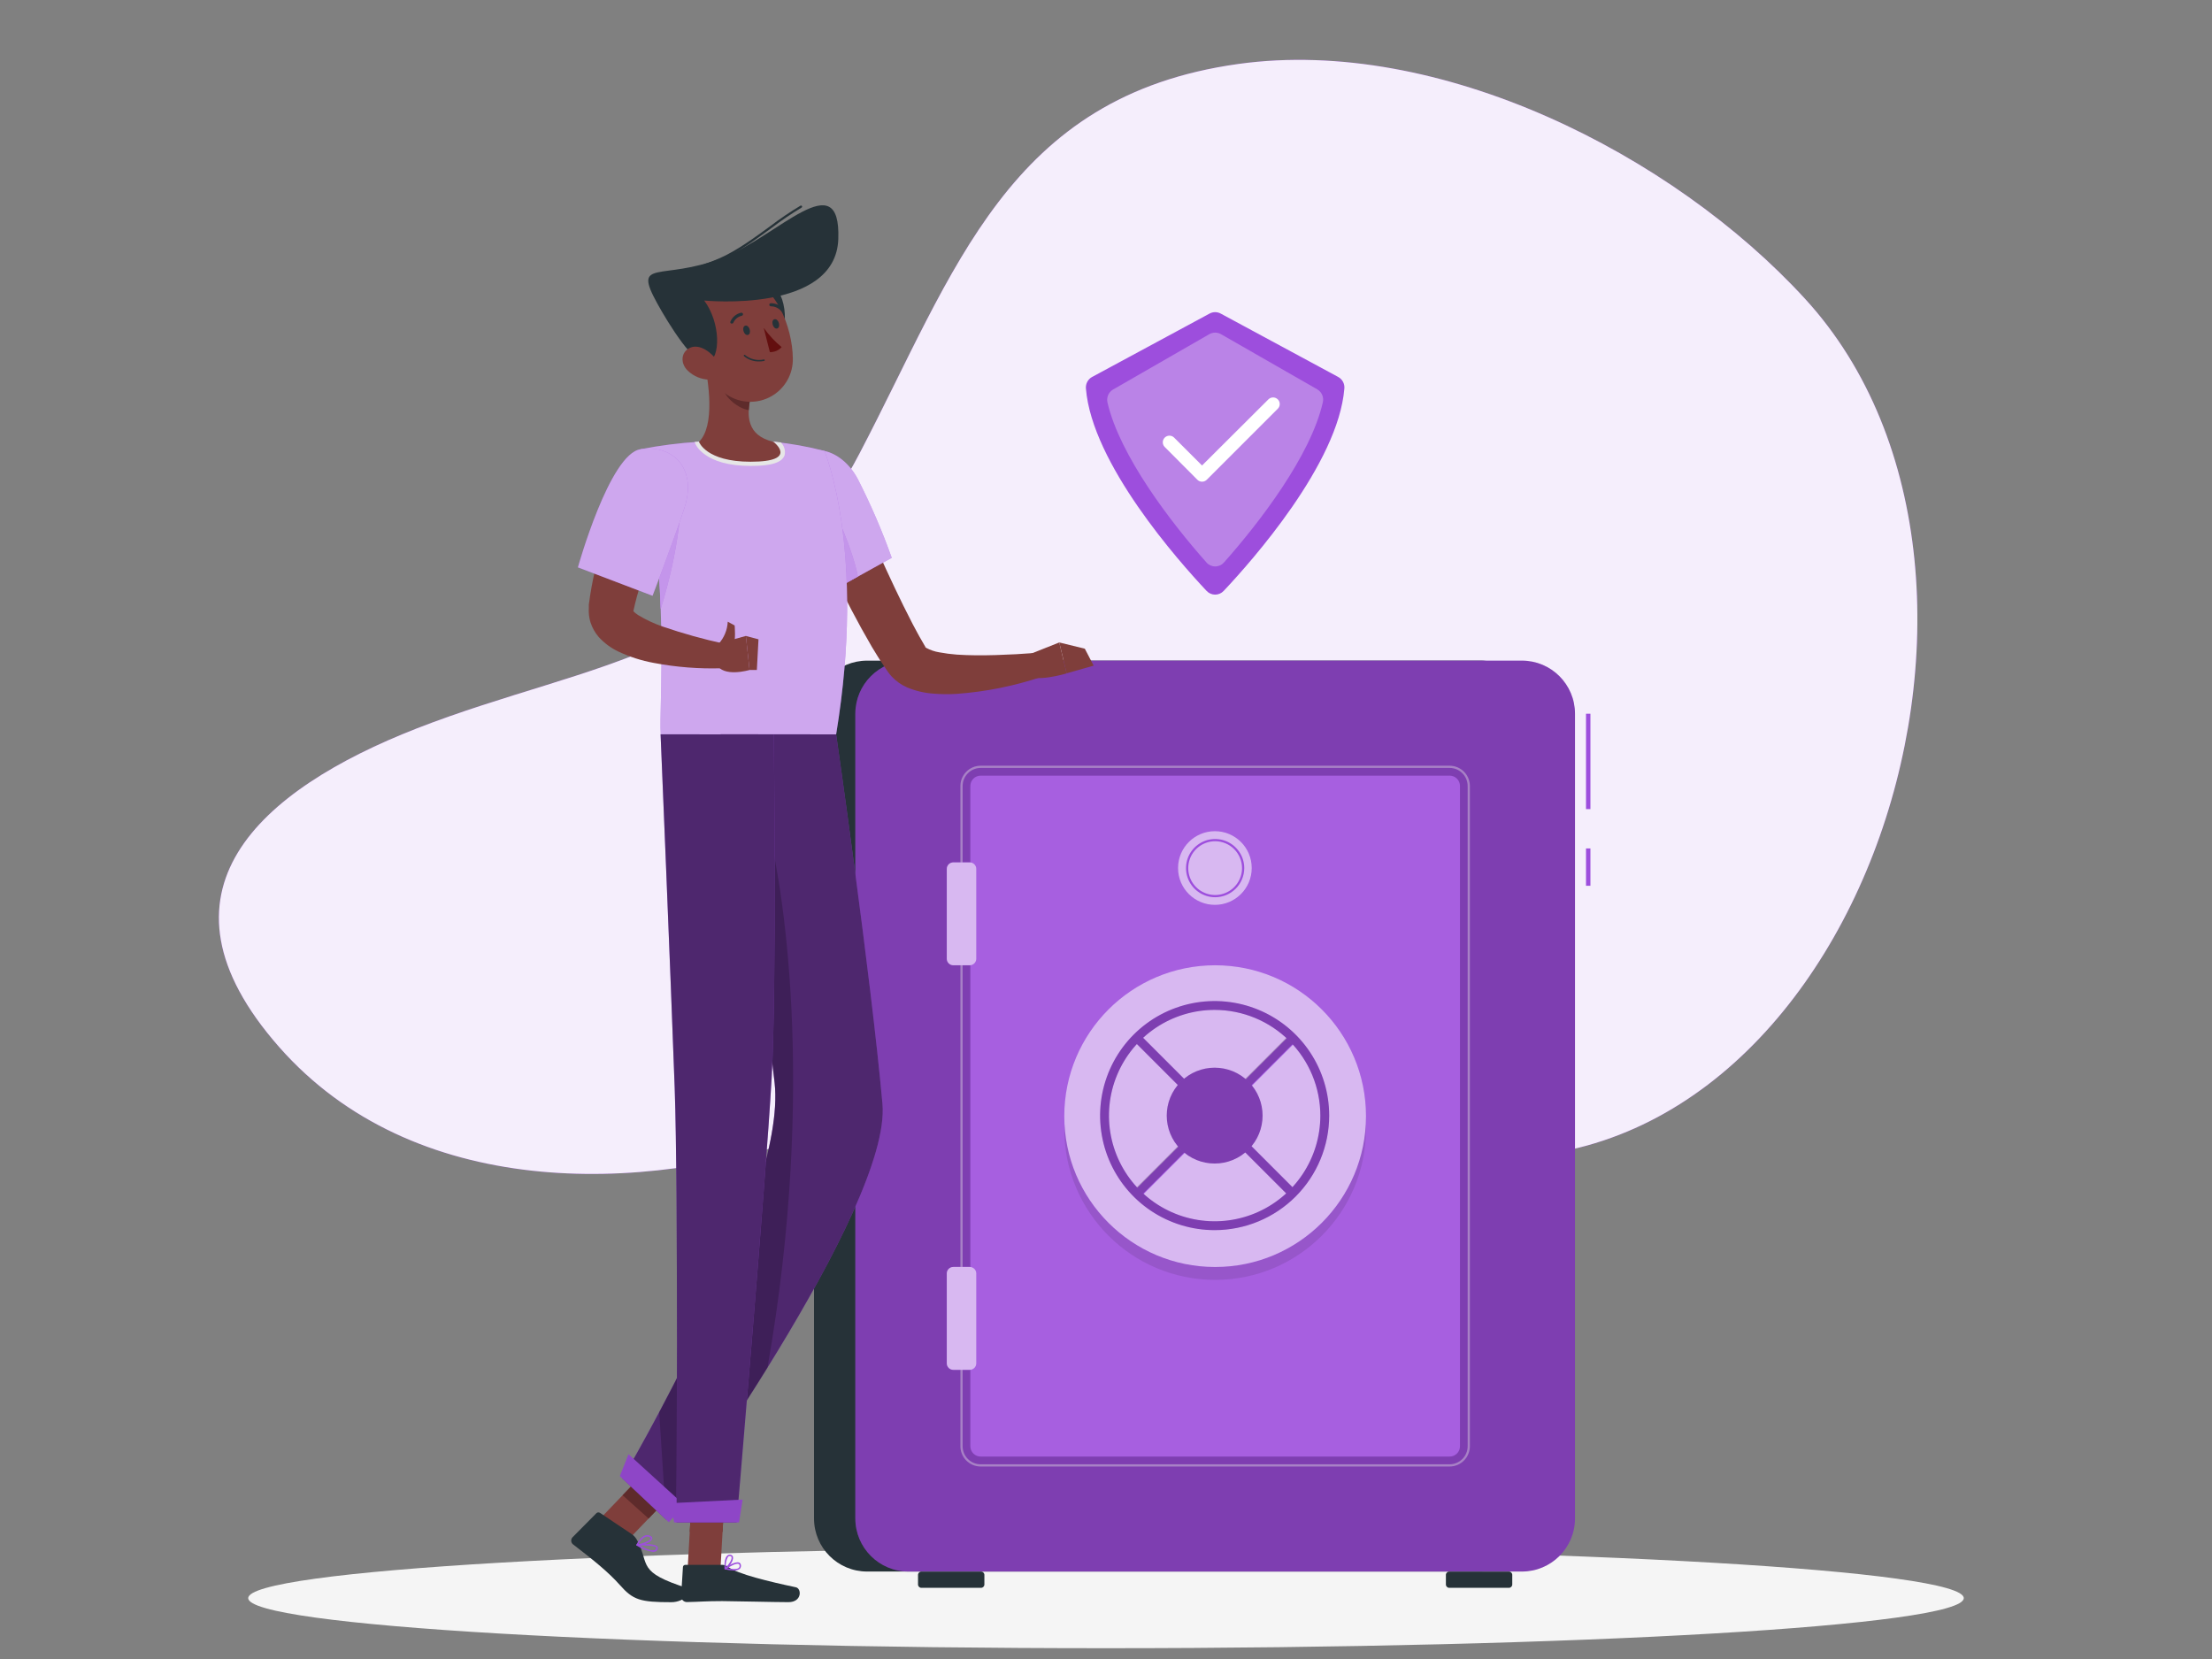 <svg viewBox="0 0 200 150" fill="none" xmlns="http://www.w3.org/2000/svg">
    <rect x="0" y="0" width="200" height="150" fill="#808080" stroke="none"/>
    <path
        d="M77.7 41.028C86.38 24.448 91.116 8.684 111.96 5.784C130.064 3.264 151.2 13.908 163.2 27.012C186.532 52.436 167.18 109.664 130.628 104.324C105.916 100.724 97.136 94.28 73.512 102.616C57.912 108.116 37.308 108.372 25.24 94.668C12.884 80.636 23.496 71.416 37.664 65.868C53.756 59.6 67.936 59.664 77.7 41.028Z"
        fill="#9D4EDD" />
    <path opacity="0.9"
        d="M77.7 41.028C86.38 24.448 91.116 8.684 111.96 5.784C130.064 3.264 151.2 13.908 163.2 27.012C186.532 52.436 167.18 109.664 130.628 104.324C105.916 100.724 97.136 94.28 73.512 102.616C57.912 108.116 37.308 108.372 25.24 94.668C12.884 80.636 23.496 71.416 37.664 65.868C53.756 59.6 67.936 59.664 77.7 41.028Z"
        fill="white" />
    <path
        d="M100 149.024C142.833 149.024 177.556 146.997 177.556 144.496C177.556 141.995 142.833 139.968 100 139.968C57.167 139.968 22.444 141.995 22.444 144.496C22.444 146.997 57.167 149.024 100 149.024Z"
        fill="#F5F5F5" />
    <path
        d="M98.184 35.124C98.728 41.924 106.584 50.756 109.096 53.428C109.195 53.534 109.314 53.618 109.447 53.676C109.58 53.734 109.723 53.764 109.868 53.764C110.013 53.764 110.156 53.734 110.289 53.676C110.422 53.618 110.541 53.534 110.64 53.428C113.16 50.756 121.008 41.92 121.552 35.124C121.571 34.915 121.528 34.706 121.429 34.521C121.33 34.336 121.18 34.184 120.996 34.084L110.372 28.352C110.217 28.267 110.044 28.223 109.868 28.223C109.692 28.223 109.518 28.267 109.364 28.352L98.74 34.084C98.557 34.185 98.407 34.337 98.308 34.522C98.21 34.706 98.166 34.916 98.184 35.124Z"
        fill="#9D4EDD" />
    <path opacity="0.3"
        d="M109.08 50.852C105.88 47.252 101.24 41.2 100.132 36.384C100.082 36.16 100.104 35.926 100.196 35.716C100.288 35.506 100.445 35.331 100.644 35.216L109.34 30.216C109.501 30.124 109.684 30.075 109.87 30.075C110.056 30.075 110.238 30.124 110.4 30.216L119.096 35.2C119.3 35.317 119.46 35.498 119.551 35.715C119.642 35.931 119.659 36.172 119.6 36.4C118.496 41.224 113.872 47.252 110.656 50.868C110.556 50.978 110.434 51.067 110.297 51.127C110.161 51.186 110.013 51.217 109.864 51.215C109.715 51.214 109.568 51.18 109.433 51.118C109.298 51.055 109.177 50.965 109.08 50.852Z"
        fill="#9D4EDD" />
    <path opacity="0.3"
        d="M109.08 50.852C105.88 47.252 101.24 41.2 100.132 36.384C100.082 36.16 100.104 35.926 100.196 35.716C100.288 35.506 100.445 35.331 100.644 35.216L109.34 30.216C109.501 30.124 109.684 30.075 109.87 30.075C110.056 30.075 110.238 30.124 110.4 30.216L119.096 35.2C119.3 35.317 119.46 35.498 119.551 35.715C119.642 35.931 119.659 36.172 119.6 36.4C118.496 41.224 113.872 47.252 110.656 50.868C110.556 50.978 110.434 51.067 110.297 51.127C110.161 51.186 110.013 51.217 109.864 51.215C109.715 51.214 109.568 51.18 109.433 51.118C109.298 51.055 109.177 50.965 109.08 50.852Z"
        fill="white" />
    <path
        d="M108.684 43.552C108.605 43.552 108.527 43.537 108.454 43.507C108.382 43.476 108.315 43.432 108.26 43.376L105.296 40.4C105.19 40.286 105.132 40.136 105.135 39.98C105.138 39.825 105.201 39.677 105.311 39.567C105.421 39.457 105.569 39.394 105.724 39.391C105.88 39.388 106.03 39.446 106.144 39.552L108.684 42.088L114.684 36.108C114.797 35.997 114.949 35.934 115.108 35.934C115.267 35.934 115.419 35.997 115.532 36.108C115.588 36.163 115.633 36.23 115.663 36.302C115.693 36.375 115.709 36.453 115.709 36.532C115.709 36.611 115.693 36.689 115.663 36.762C115.633 36.835 115.588 36.901 115.532 36.956L109.132 43.356C109.075 43.418 109.005 43.467 108.928 43.501C108.851 43.535 108.768 43.552 108.684 43.552Z"
        fill="white" />
    <path
        d="M133.868 59.732H78.4C75.749 59.732 73.6 61.881 73.6 64.532V137.292C73.6 139.943 75.749 142.092 78.4 142.092H133.868C136.519 142.092 138.668 139.943 138.668 137.292V64.532C138.668 61.881 136.519 59.732 133.868 59.732Z"
        fill="#263238" />
    <path
        d="M137.604 59.732H82.136C79.485 59.732 77.336 61.881 77.336 64.532V137.292C77.336 139.943 79.485 142.092 82.136 142.092H137.604C140.255 142.092 142.404 139.943 142.404 137.292V64.532C142.404 61.881 140.255 59.732 137.604 59.732Z"
        fill="#9D4EDD" />
    <path
        d="M88.704 142.096H83.304C83.138 142.096 83.004 142.23 83.004 142.396V143.264C83.004 143.43 83.138 143.564 83.304 143.564H88.704C88.87 143.564 89.004 143.43 89.004 143.264V142.396C89.004 142.23 88.87 142.096 88.704 142.096Z"
        fill="#263238" />
    <path
        d="M136.432 142.096H131.032C130.866 142.096 130.732 142.23 130.732 142.396V143.264C130.732 143.43 130.866 143.564 131.032 143.564H136.432C136.598 143.564 136.732 143.43 136.732 143.264V142.396C136.732 142.23 136.598 142.096 136.432 142.096Z"
        fill="#263238" />
    <path opacity="0.2"
        d="M137.604 59.732H82.136C79.485 59.732 77.336 61.881 77.336 64.532V137.292C77.336 139.943 79.485 142.092 82.136 142.092H137.604C140.255 142.092 142.404 139.943 142.404 137.292V64.532C142.404 61.881 140.255 59.732 137.604 59.732Z"
        fill="black" />
    <g style="mix-blend-mode:color-dodge" opacity="0.4">
        <path
            d="M131.068 132.596H88.668C88.182 132.595 87.717 132.402 87.374 132.058C87.03 131.715 86.837 131.25 86.836 130.764V71.068C86.836 70.582 87.029 70.115 87.372 69.771C87.716 69.427 88.182 69.233 88.668 69.232H131.068C131.554 69.233 132.02 69.427 132.364 69.771C132.707 70.115 132.9 70.582 132.9 71.068V130.764C132.899 131.25 132.706 131.715 132.362 132.058C132.019 132.402 131.553 132.595 131.068 132.596ZM88.668 69.432C88.235 69.433 87.82 69.606 87.514 69.912C87.208 70.219 87.036 70.635 87.036 71.068V130.764C87.036 130.978 87.078 131.19 87.16 131.389C87.242 131.587 87.362 131.766 87.514 131.918C87.665 132.07 87.845 132.19 88.043 132.272C88.241 132.354 88.454 132.396 88.668 132.396H131.068C131.501 132.396 131.916 132.224 132.222 131.918C132.528 131.612 132.7 131.197 132.7 130.764V71.068C132.7 70.635 132.528 70.219 132.222 69.912C131.916 69.606 131.501 69.433 131.068 69.432H88.668Z"
            fill="#E6E6E6" />
    </g>
    <path
        d="M132.004 130.764V71.064C132.004 70.549 131.587 70.132 131.072 70.132H88.668C88.153 70.132 87.736 70.549 87.736 71.064V130.764C87.736 131.279 88.153 131.696 88.668 131.696H131.072C131.587 131.696 132.004 131.279 132.004 130.764Z"
        fill="#9D4EDD" />
    <path opacity="0.1"
        d="M132.004 130.764V71.064C132.004 70.549 131.587 70.132 131.072 70.132H88.668C88.153 70.132 87.736 70.549 87.736 71.064V130.764C87.736 131.279 88.153 131.696 88.668 131.696H131.072C131.587 131.696 132.004 131.279 132.004 130.764Z"
        fill="white" />
    <path d="M143.8 76.712H143.4V80.088H143.8V76.712Z" fill="#9D4EDD" />
    <path d="M143.8 64.532H143.4V73.156H143.8V64.532Z" fill="#9D4EDD" />
    <path opacity="0.1"
        d="M109.868 115.72C117.401 115.72 123.508 109.613 123.508 102.08C123.508 94.547 117.401 88.44 109.868 88.44C102.335 88.44 96.228 94.547 96.228 102.08C96.228 109.613 102.335 115.72 109.868 115.72Z"
        fill="black" />
    <path
        d="M109.868 81.824C111.708 81.824 113.2 80.332 113.2 78.492C113.2 76.652 111.708 75.16 109.868 75.16C108.028 75.16 106.536 76.652 106.536 78.492C106.536 80.332 108.028 81.824 109.868 81.824Z"
        fill="#9D4EDD" />
    <path opacity="0.6"
        d="M109.848 81.816C111.688 81.816 113.18 80.324 113.18 78.484C113.18 76.644 111.688 75.152 109.848 75.152C108.008 75.152 106.516 76.644 106.516 78.484C106.516 80.324 108.008 81.816 109.848 81.816Z"
        fill="white" />
    <path
        d="M109.868 81.124C109.347 81.124 108.838 80.969 108.406 80.68C107.973 80.391 107.635 79.98 107.436 79.499C107.237 79.018 107.185 78.489 107.286 77.978C107.388 77.468 107.639 76.999 108.007 76.631C108.375 76.263 108.844 76.012 109.354 75.91C109.865 75.809 110.394 75.861 110.875 76.06C111.356 76.259 111.767 76.597 112.056 77.03C112.346 77.462 112.5 77.971 112.5 78.492C112.499 79.19 112.221 79.858 111.728 80.352C111.234 80.845 110.566 81.123 109.868 81.124ZM109.868 76.06C109.387 76.06 108.917 76.203 108.517 76.47C108.117 76.737 107.805 77.117 107.621 77.561C107.437 78.006 107.389 78.495 107.483 78.966C107.576 79.438 107.808 79.871 108.148 80.212C108.488 80.552 108.922 80.783 109.393 80.877C109.865 80.971 110.354 80.923 110.799 80.739C111.243 80.555 111.623 80.243 111.89 79.843C112.157 79.443 112.3 78.973 112.3 78.492C112.299 77.847 112.042 77.229 111.586 76.773C111.131 76.317 110.513 76.061 109.868 76.06Z"
        fill="#9D4EDD" />
    <path
        d="M87.68 77.972H86.196C85.869 77.972 85.604 78.237 85.604 78.564V86.684C85.604 87.011 85.869 87.276 86.196 87.276H87.68C88.007 87.276 88.272 87.011 88.272 86.684V78.564C88.272 78.237 88.007 77.972 87.68 77.972Z"
        fill="#9D4EDD" />
    <path opacity="0.6"
        d="M87.68 77.972H86.196C85.869 77.972 85.604 78.237 85.604 78.564V86.684C85.604 87.011 85.869 87.276 86.196 87.276H87.68C88.007 87.276 88.272 87.011 88.272 86.684V78.564C88.272 78.237 88.007 77.972 87.68 77.972Z"
        fill="white" />
    <path
        d="M87.68 114.552H86.196C85.869 114.552 85.604 114.817 85.604 115.144V123.264C85.604 123.591 85.869 123.856 86.196 123.856H87.68C88.007 123.856 88.272 123.591 88.272 123.264V115.144C88.272 114.817 88.007 114.552 87.68 114.552Z"
        fill="#9D4EDD" />
    <path opacity="0.6"
        d="M87.68 114.552H86.196C85.869 114.552 85.604 114.817 85.604 115.144V123.264C85.604 123.591 85.869 123.856 86.196 123.856H87.68C88.007 123.856 88.272 123.591 88.272 123.264V115.144C88.272 114.817 88.007 114.552 87.68 114.552Z"
        fill="white" />
    <path
        d="M109.868 114.556C117.401 114.556 123.508 108.449 123.508 100.916C123.508 93.383 117.401 87.276 109.868 87.276C102.335 87.276 96.228 93.383 96.228 100.916C96.228 108.449 102.335 114.556 109.868 114.556Z"
        fill="#9D4EDD" />
    <path opacity="0.6"
        d="M109.868 114.556C117.401 114.556 123.508 108.449 123.508 100.916C123.508 93.383 117.401 87.276 109.868 87.276C102.335 87.276 96.228 93.383 96.228 100.916C96.228 108.449 102.335 114.556 109.868 114.556Z"
        fill="white" />
    <path d="M103.12 93.597L102.554 94.163L116.622 108.231L117.188 107.666L103.12 93.597Z" fill="#9D4EDD" />
    <path d="M116.622 93.597L102.554 107.666L103.12 108.231L117.188 94.163L116.622 93.597Z" fill="#9D4EDD" />
    <path opacity="0.2" d="M116.576 93.551L102.508 107.62L103.073 108.186L117.142 94.117L116.576 93.551Z"
        fill="black" />
    <path opacity="0.2" d="M103.076 93.554L102.511 94.12L116.579 108.189L117.145 107.623L103.076 93.554Z"
        fill="black" />
    <path
        d="M109.828 111.224C107.78 111.225 105.777 110.618 104.073 109.481C102.37 108.343 101.042 106.726 100.257 104.834C99.473 102.941 99.267 100.859 99.666 98.85C100.066 96.841 101.052 94.995 102.5 93.546C103.948 92.098 105.793 91.111 107.802 90.711C109.811 90.311 111.894 90.516 113.786 91.3C115.679 92.084 117.296 93.411 118.434 95.114C119.572 96.817 120.18 98.82 120.18 100.868C120.178 103.613 119.087 106.245 117.146 108.187C115.205 110.128 112.573 111.221 109.828 111.224ZM109.828 91.312C107.938 91.311 106.09 91.871 104.518 92.92C102.946 93.97 101.72 95.462 100.997 97.208C100.273 98.954 100.083 100.876 100.451 102.73C100.819 104.584 101.729 106.287 103.065 107.624C104.402 108.96 106.104 109.871 107.958 110.24C109.812 110.609 111.734 110.42 113.48 109.697C115.226 108.974 116.719 107.749 117.769 106.177C118.819 104.606 119.38 102.758 119.38 100.868C119.378 98.335 118.371 95.906 116.58 94.115C114.789 92.323 112.361 91.315 109.828 91.312Z"
        fill="#9D4EDD" />
    <path
        d="M112.888 103.932C114.58 102.24 114.58 99.497 112.888 97.805C111.196 96.114 108.453 96.114 106.762 97.805C105.07 99.497 105.07 102.24 106.762 103.932C108.453 105.624 111.196 105.624 112.888 103.932Z"
        fill="#9D4EDD" />
    <path opacity="0.2"
        d="M109.828 111.224C107.78 111.225 105.777 110.618 104.073 109.481C102.37 108.343 101.042 106.726 100.257 104.834C99.473 102.941 99.267 100.859 99.666 98.85C100.066 96.841 101.052 94.995 102.5 93.546C103.948 92.098 105.793 91.111 107.802 90.711C109.811 90.311 111.894 90.516 113.786 91.3C115.679 92.084 117.296 93.411 118.434 95.114C119.572 96.817 120.18 98.82 120.18 100.868C120.178 103.613 119.087 106.245 117.146 108.187C115.205 110.128 112.573 111.221 109.828 111.224ZM109.828 91.312C107.938 91.311 106.09 91.871 104.518 92.92C102.946 93.97 101.72 95.462 100.997 97.208C100.273 98.954 100.083 100.876 100.451 102.73C100.819 104.584 101.729 106.287 103.065 107.624C104.402 108.96 106.104 109.871 107.958 110.24C109.812 110.609 111.734 110.42 113.48 109.697C115.226 108.974 116.719 107.749 117.769 106.177C118.819 104.606 119.38 102.758 119.38 100.868C119.378 98.335 118.371 95.906 116.58 94.115C114.789 92.323 112.361 91.315 109.828 91.312Z"
        fill="black" />
    <path opacity="0.2"
        d="M112.888 103.932C114.58 102.24 114.58 99.497 112.888 97.805C111.196 96.114 108.453 96.114 106.762 97.805C105.07 99.497 105.07 102.24 106.762 103.932C108.453 105.624 111.196 105.624 112.888 103.932Z"
        fill="black" />
    <path
        d="M76.4 43.104C77.364 45.34 78.36 47.604 79.368 49.832C80.376 52.06 81.408 54.284 82.512 56.408C82.796 56.928 83.068 57.468 83.364 57.96L83.58 58.336L83.692 58.524C83.681 58.509 83.667 58.495 83.652 58.484C83.604 58.456 83.652 58.512 83.748 58.58C84.115 58.778 84.513 58.913 84.924 58.98C85.453 59.078 85.987 59.148 86.524 59.188C87.656 59.264 88.852 59.264 90.052 59.228L91.868 59.152L93.676 59.032L94.144 61.208C91.674 62.033 89.11 62.546 86.512 62.736C85.811 62.781 85.108 62.774 84.408 62.716C83.582 62.66 82.771 62.468 82.008 62.148C81.479 61.917 81.004 61.579 80.612 61.156C80.495 61.031 80.386 60.897 80.288 60.756L80.148 60.548L79.876 60.148C79.496 59.596 79.176 59.044 78.832 58.488C77.536 56.268 76.376 54.02 75.288 51.752C74.2 49.484 73.188 47.196 72.236 44.848L76.4 43.104Z"
        fill="#7F3E3B" />
    <path
        d="M71.088 42.8C70.18 45.456 75.516 53.268 75.516 53.268L80.628 50.436C79.76 47.999 78.735 45.621 77.56 43.316C75.756 39.936 72.084 39.884 71.088 42.8Z"
        fill="#9D4EDD" />
    <path opacity="0.5"
        d="M71.088 42.8C70.18 45.456 75.516 53.268 75.516 53.268L80.628 50.436C79.76 47.999 78.735 45.621 77.56 43.316C75.756 39.936 72.084 39.884 71.088 42.8Z"
        fill="white" />
    <path
        d="M71.012 43.132C72.156 42.584 73.476 43.044 74.86 45.236C76.244 47.428 77.428 51.088 77.56 52.132L75.516 53.264C75.516 53.264 70.588 46.048 71.012 43.132Z"
        fill="#9D4EDD" />
    <path opacity="0.4"
        d="M71.012 43.132C72.156 42.584 73.476 43.044 74.86 45.236C76.244 47.428 77.428 51.088 77.56 52.132L75.516 53.264C75.516 53.264 70.588 46.048 71.012 43.132Z"
        fill="white" />
    <path
        d="M74.54 40.768C74.54 40.768 78.348 49.724 75.6 66.4H59.744C59.548 63.964 60.668 52.088 57.92 40.616C59.663 40.276 61.427 40.052 63.2 39.944C65.445 39.816 67.695 39.816 69.94 39.944C71.492 40.101 73.03 40.376 74.54 40.768Z"
        fill="#9D4EDD" />
    <path opacity="0.5"
        d="M74.54 40.768C74.54 40.768 78.348 49.724 75.6 66.4H59.744C59.548 63.964 60.668 52.088 57.92 40.616C59.663 40.276 61.427 40.052 63.2 39.944C65.445 39.816 67.695 39.816 69.94 39.944C71.492 40.101 73.03 40.376 74.54 40.768Z"
        fill="white" />
    <path
        d="M61.464 43.448C61.792 45.336 61.356 49.848 59.736 55.072C59.609 50.596 59.089 46.14 58.18 41.756V41.732C59.22 41.628 61.148 41.676 61.464 43.448Z"
        fill="#9D4EDD" />
    <path opacity="0.4"
        d="M61.464 43.448C61.792 45.336 61.356 49.848 59.736 55.072C59.609 50.596 59.089 46.14 58.18 41.756V41.732C59.22 41.628 61.148 41.676 61.464 43.448Z"
        fill="white" />
    <path d="M54.124 137.452L56.476 139.556L60.952 134.896L58.6 132.792L54.124 137.452Z" fill="#7F3E3B" />
    <path
        d="M57.124 138.712L54.268 136.8C54.221 136.763 54.163 136.743 54.104 136.743C54.044 136.743 53.987 136.763 53.94 136.8L51.756 139.004C51.713 139.052 51.682 139.11 51.664 139.171C51.646 139.233 51.642 139.299 51.651 139.362C51.661 139.426 51.685 139.487 51.721 139.54C51.757 139.594 51.805 139.639 51.86 139.672C53.684 141.076 55 142.136 56.04 143.304C57.24 144.668 57.888 144.864 60.688 144.864C61.984 144.864 62.716 143.772 62.188 143.604C57.524 142.128 58.772 141.484 57.636 139.32C57.521 139.076 57.344 138.867 57.124 138.712Z"
        fill="#263238" />
    <path d="M60.948 134.896L58.644 137.3L56.292 135.192L58.596 132.792L60.948 134.896Z" fill="#5E2B2B" />
    <path d="M62.564 134.964H65.528L65.328 138.504H62.364L62.564 134.964Z" fill="#5E2B2B" />
    <path
        d="M75.6 66.4C75.6 66.4 78.724 88.024 79.788 99.792C80.644 109.236 60.224 137.392 60.224 137.392L56.276 133.676C56.276 133.676 71.188 108.432 70.04 97.92C68.932 87.74 65.16 66.388 65.16 66.388L75.6 66.4Z"
        fill="#9D4EDD" />
    <path opacity="0.5"
        d="M75.6 66.4C75.6 66.4 78.724 88.024 79.788 99.792C80.644 109.236 60.224 137.392 60.224 137.392L56.276 133.676C56.276 133.676 71.188 108.432 70.04 97.92C68.932 87.74 65.16 66.388 65.16 66.388L75.6 66.4Z"
        fill="black" />
    <path d="M62.176 141.828H65.144L65.528 134.964H62.564L62.176 141.828Z" fill="#7F3E3B" />
    <path
        d="M65.3 141.488H61.968C61.912 141.486 61.858 141.506 61.817 141.543C61.776 141.58 61.751 141.632 61.748 141.688L61.584 144.324C61.583 144.393 61.596 144.461 61.622 144.525C61.648 144.589 61.686 144.647 61.735 144.696C61.783 144.745 61.84 144.784 61.904 144.811C61.967 144.837 62.035 144.851 62.104 144.852C63.264 144.832 63.82 144.764 65.304 144.764C66.204 144.764 70.036 144.86 71.284 144.86C72.532 144.86 72.484 143.628 71.964 143.516C69.6 143.016 66.668 142.316 65.828 141.668C65.678 141.549 65.491 141.486 65.3 141.488Z"
        fill="#263238" />
    <path d="M93.052 59.168L95.776 58.088L96.44 60.888C96.44 60.888 93.332 61.816 92.84 60.92L93.052 59.168Z"
        fill="#7F3E3B" />
    <path d="M98.084 58.652L98.884 60.184L96.44 60.88L95.776 58.088L98.084 58.652Z" fill="#7F3E3B" />
    <path
        d="M70.596 40L69.948 39.932C67.703 39.804 65.453 39.804 63.208 39.932L62.808 39.956L62.844 40.064C62.876 40.148 63.62 42.128 67.888 42.128C69.748 42.128 70.72 41.82 70.944 41.152C70.99 40.946 70.982 40.732 70.921 40.53C70.86 40.329 70.748 40.146 70.596 40Z"
        fill="#E6E6E6" />
    <path
        d="M63.6 32.352C64.1 34.52 64.664 38.496 63.2 39.952C63.2 39.952 63.832 41.748 67.864 41.748C72.296 41.748 69.94 39.952 69.94 39.952C67.5 39.376 67.504 37.58 67.864 35.896L63.6 32.352Z"
        fill="#7F3E3B" />
    <path
        d="M65.348 33.796L67.872 35.884C67.781 36.278 67.725 36.68 67.704 37.084C66.776 36.952 65.472 35.936 65.34 34.968C65.269 34.58 65.272 34.183 65.348 33.796Z"
        fill="#5E2B2B" />
    <path d="M69.936 25.9C71.284 26.772 71.476 30.964 69.504 31.564C67.532 32.164 67.384 24.252 69.936 25.9Z"
        fill="#263238" />
    <path
        d="M62.664 30.08C63.568 32.88 63.952 34.572 65.776 35.72C66.364 36.098 67.045 36.308 67.744 36.327C68.444 36.347 69.135 36.175 69.743 35.829C70.351 35.484 70.854 34.979 71.196 34.369C71.538 33.759 71.707 33.067 71.684 32.368C71.648 29.676 70.176 25.532 67.076 25.012C66.408 24.883 65.718 24.932 65.074 25.153C64.431 25.375 63.857 25.762 63.41 26.275C62.964 26.788 62.66 27.41 62.529 28.078C62.398 28.745 62.444 29.436 62.664 30.08Z"
        fill="#7F3E3B" />
    <path
        d="M59.432 27.444C60.4 29.2 62.832 33.2 64 32.8C65.168 32.4 65.172 29.2 63.672 27.172C63.672 27.172 75.556 28.372 75.796 21.62C76.04 14.712 70.316 21.396 65.28 23.328C59.8 25.448 57.156 23.312 59.432 27.444Z"
        fill="#263238" />
    <path
        d="M59.94 24.996C59.917 24.991 59.897 24.979 59.883 24.961C59.868 24.943 59.86 24.921 59.86 24.898C59.86 24.875 59.868 24.853 59.883 24.835C59.897 24.817 59.917 24.805 59.94 24.8C60.12 24.76 60.316 24.724 60.528 24.684C62.122 24.424 63.676 23.962 65.152 23.308C66.652 22.636 68.224 21.484 69.616 20.468C70.5 19.793 71.422 19.168 72.376 18.596C72.4 18.584 72.427 18.582 72.452 18.589C72.477 18.597 72.499 18.613 72.512 18.636C72.518 18.648 72.522 18.66 72.524 18.673C72.525 18.686 72.524 18.7 72.52 18.712C72.517 18.725 72.51 18.737 72.502 18.747C72.494 18.757 72.484 18.766 72.472 18.772C71.525 19.34 70.61 19.961 69.732 20.632C68.336 21.652 66.752 22.808 65.232 23.492C63.743 24.152 62.176 24.618 60.568 24.88C60.356 24.92 60.168 24.956 59.98 24.996H59.94Z"
        fill="#263238" />
    <path
        d="M62.168 33.5C62.704 34.021 63.42 34.318 64.168 34.328C65.16 34.328 65.368 33.392 64.836 32.608C64.364 31.904 63.284 31.056 62.412 31.436C61.54 31.816 61.512 32.856 62.168 33.5Z"
        fill="#7F3E3B" />
    <path opacity="0.2"
        d="M70.044 97.932C69.472 92.688 68.192 84.472 67.092 77.744C67.668 76.616 69.284 74.332 69.284 74.332C70.732 79.336 73.88 98.2 69.388 123.676C64.708 131.22 60.228 137.404 60.228 137.404L59.6 127.676C63.94 119.54 70.84 105.2 70.044 97.932Z"
        fill="black" />
    <path
        d="M67.22 29.924C67.28 30.156 67.452 30.324 67.62 30.284C67.788 30.244 67.848 30.032 67.788 29.8C67.728 29.568 67.556 29.4 67.388 29.444C67.22 29.488 67.16 29.692 67.22 29.924Z"
        fill="#263238" />
    <path
        d="M69.86 29.344C69.92 29.576 70.092 29.744 70.26 29.704C70.428 29.664 70.488 29.456 70.428 29.224C70.368 28.992 70.2 28.824 70.028 28.864C69.856 28.904 69.8 29.112 69.86 29.344Z"
        fill="#263238" />
    <path
        d="M69.052 29.644C69.513 30.293 70.058 30.878 70.672 31.384C70.538 31.532 70.374 31.65 70.19 31.728C70.006 31.806 69.808 31.843 69.608 31.836L69.052 29.644Z"
        fill="#630F0F" />
    <path
        d="M68.6 32.68C68.113 32.685 67.64 32.514 67.268 32.2C67.261 32.194 67.256 32.186 67.252 32.178C67.249 32.169 67.247 32.16 67.247 32.151C67.246 32.142 67.248 32.133 67.251 32.125C67.255 32.116 67.26 32.108 67.266 32.102C67.272 32.095 67.28 32.09 67.288 32.087C67.296 32.083 67.305 32.081 67.315 32.081C67.324 32.081 67.333 32.082 67.341 32.085C67.35 32.089 67.357 32.094 67.364 32.1C67.598 32.29 67.873 32.425 68.166 32.494C68.46 32.564 68.766 32.566 69.06 32.5C69.069 32.498 69.078 32.498 69.087 32.499C69.096 32.501 69.105 32.504 69.113 32.508C69.121 32.513 69.127 32.52 69.133 32.527C69.138 32.535 69.142 32.543 69.144 32.552C69.146 32.561 69.146 32.57 69.145 32.579C69.144 32.588 69.14 32.597 69.135 32.605C69.131 32.612 69.124 32.619 69.117 32.625C69.109 32.63 69.101 32.634 69.092 32.636C68.93 32.669 68.765 32.684 68.6 32.68Z"
        fill="#263238" />
    <path
        d="M66.172 29.256C66.153 29.26 66.134 29.26 66.116 29.256C66.099 29.249 66.083 29.239 66.07 29.226C66.057 29.212 66.047 29.197 66.04 29.18C66.034 29.162 66.03 29.144 66.031 29.125C66.032 29.107 66.036 29.089 66.044 29.072C66.129 28.869 66.263 28.691 66.433 28.551C66.603 28.412 66.804 28.316 67.02 28.272C67.057 28.268 67.094 28.279 67.123 28.301C67.153 28.323 67.173 28.356 67.18 28.392C67.183 28.41 67.182 28.429 67.177 28.447C67.173 28.465 67.165 28.482 67.153 28.497C67.142 28.512 67.128 28.525 67.112 28.534C67.096 28.544 67.078 28.55 67.06 28.552C66.891 28.59 66.733 28.669 66.601 28.781C66.469 28.893 66.365 29.035 66.3 29.196C66.286 29.217 66.267 29.233 66.244 29.244C66.222 29.255 66.197 29.259 66.172 29.256Z"
        fill="#263238" />
    <path
        d="M70.752 28.196C70.731 28.196 70.711 28.192 70.692 28.183C70.673 28.174 70.657 28.16 70.644 28.144C70.531 28.004 70.389 27.891 70.227 27.814C70.065 27.736 69.888 27.696 69.708 27.696C69.671 27.698 69.635 27.686 69.606 27.662C69.578 27.639 69.56 27.605 69.556 27.568C69.554 27.531 69.566 27.495 69.59 27.466C69.613 27.438 69.647 27.42 69.684 27.416C69.909 27.411 70.132 27.459 70.336 27.553C70.54 27.648 70.719 27.789 70.86 27.964C70.883 27.993 70.894 28.031 70.891 28.068C70.887 28.105 70.869 28.14 70.84 28.164C70.815 28.184 70.784 28.196 70.752 28.196Z"
        fill="#263238" />
    <path
        d="M59.976 56.672C59.179 56.404 58.415 56.048 57.696 55.612C57.539 55.512 57.395 55.396 57.264 55.264C57.448 54.404 57.688 53.54 57.948 52.672C58.208 51.804 58.528 50.916 58.86 50.04C59.192 49.164 59.544 48.292 59.912 47.428C60.096 46.996 60.284 46.564 60.476 46.136L61.052 44.892L57.052 42.844C56.788 43.344 56.572 43.784 56.356 44.26C56.14 44.736 55.956 45.196 55.74 45.668C55.345 46.617 54.985 47.578 54.66 48.552C53.982 50.539 53.506 52.589 53.24 54.672V54.78V54.988C53.23 55.132 53.23 55.276 53.24 55.42C53.256 55.71 53.307 55.998 53.392 56.276C53.55 56.766 53.806 57.219 54.144 57.608C54.642 58.15 55.239 58.592 55.904 58.908C56.928 59.391 58.01 59.738 59.124 59.94C61.152 60.325 63.217 60.486 65.28 60.42L65.464 58.2C63.607 57.797 61.774 57.287 59.976 56.672Z"
        fill="#7F3E3B" />
    <path
        d="M66.352 142C66.082 141.994 65.814 141.959 65.552 141.896C65.54 141.892 65.529 141.885 65.52 141.876C65.511 141.867 65.504 141.856 65.5 141.844C65.498 141.831 65.5 141.818 65.505 141.806C65.51 141.794 65.518 141.784 65.528 141.776C65.624 141.708 66.464 141.136 66.824 141.28C66.865 141.296 66.901 141.321 66.929 141.355C66.957 141.389 66.976 141.429 66.984 141.472C67.002 141.536 67.003 141.604 66.987 141.669C66.972 141.734 66.941 141.794 66.896 141.844C66.74 141.96 66.546 142.016 66.352 142ZM65.744 141.8C66.276 141.904 66.672 141.888 66.812 141.752C66.841 141.717 66.86 141.676 66.869 141.632C66.877 141.588 66.874 141.543 66.86 141.5C66.856 141.479 66.847 141.459 66.834 141.442C66.821 141.426 66.804 141.412 66.784 141.404C66.572 141.32 66.044 141.6 65.744 141.8Z"
        fill="#9D4EDD" />
    <path
        d="M65.576 141.896C65.566 141.9 65.554 141.9 65.544 141.896C65.534 141.891 65.525 141.884 65.519 141.875C65.513 141.866 65.509 141.855 65.508 141.844C65.508 141.808 65.44 140.956 65.74 140.668C65.777 140.631 65.823 140.603 65.873 140.587C65.923 140.57 65.976 140.565 66.028 140.572C66.087 140.574 66.143 140.596 66.188 140.634C66.233 140.671 66.264 140.723 66.276 140.78C66.344 141.104 65.904 141.72 65.608 141.896H65.576ZM65.976 140.696C65.948 140.696 65.921 140.701 65.896 140.711C65.87 140.721 65.847 140.737 65.828 140.756C65.663 141.043 65.594 141.375 65.632 141.704C65.876 141.496 66.192 141.024 66.144 140.8C66.144 140.756 66.112 140.708 66.008 140.696H65.976Z"
        fill="#9D4EDD" />
    <path
        d="M59.048 140.316C58.519 140.235 58.014 140.04 57.568 139.744C57.555 139.738 57.544 139.727 57.539 139.714C57.533 139.701 57.532 139.686 57.536 139.672C57.54 139.658 57.547 139.646 57.558 139.637C57.569 139.628 57.582 139.622 57.596 139.62C57.756 139.62 59.16 139.516 59.424 139.836C59.448 139.862 59.464 139.894 59.472 139.928C59.48 139.962 59.478 139.998 59.468 140.032C59.456 140.087 59.43 140.138 59.394 140.181C59.358 140.224 59.312 140.258 59.26 140.28C59.192 140.305 59.12 140.317 59.048 140.316ZM57.828 139.74C58.472 140.096 58.98 140.252 59.208 140.14C59.241 140.127 59.27 140.105 59.293 140.078C59.316 140.051 59.332 140.019 59.34 139.984C59.347 139.972 59.351 139.958 59.351 139.944C59.351 139.93 59.347 139.916 59.34 139.904C59.176 139.744 58.4 139.716 57.828 139.74Z"
        fill="#9D4EDD" />
    <path
        d="M57.6 139.756C57.589 139.756 57.578 139.753 57.568 139.747C57.558 139.741 57.55 139.733 57.544 139.724C57.539 139.714 57.537 139.703 57.537 139.692C57.537 139.681 57.539 139.67 57.544 139.66C57.568 139.612 58.1 138.528 58.784 138.86C58.972 138.952 58.988 139.06 58.972 139.136C58.904 139.46 58.016 139.752 57.608 139.764L57.6 139.756ZM58.524 138.928C58.156 138.928 57.84 139.396 57.724 139.612C58.152 139.56 58.808 139.292 58.848 139.1C58.848 139.06 58.816 139.016 58.728 138.972C58.665 138.941 58.595 138.926 58.524 138.928Z"
        fill="#9D4EDD" />
    <path d="M65.004 58.168L67.44 57.5L67.772 60.576C67.772 60.576 65.372 61.296 64.776 60.036L65.004 58.168Z"
        fill="#7F3E3B" />
    <path
        d="M64.956 58.232C65.466 57.679 65.765 56.964 65.8 56.212L66.424 56.552C66.424 56.552 66.548 57.932 66.304 58.328C66.06 58.724 64.956 58.232 64.956 58.232Z"
        fill="#7F3E3B" />
    <path d="M68.58 57.804L68.432 60.576H67.772L67.436 57.5L68.58 57.804Z" fill="#7F3E3B" />
    <path d="M56.04 133.464L60.468 137.632L61.896 136.1L56.828 131.484L56.04 133.464Z" fill="#9D4EDD" />
    <path opacity="0.1" d="M56.04 133.464L60.468 137.632L61.896 136.1L56.828 131.484L56.04 133.464Z" fill="black" />
    <path
        d="M69.964 66.4C69.964 66.4 70.244 89.06 69.764 97.552C69.24 106.848 66.6 137.652 66.6 137.652H61.168C61.168 137.652 61.332 107.6 61.004 98.396C60.648 88.396 59.728 66.396 59.728 66.396L69.964 66.4Z"
        fill="#9D4EDD" />
    <path opacity="0.5"
        d="M69.964 66.4C69.964 66.4 70.244 89.06 69.764 97.552C69.24 106.848 66.6 137.652 66.6 137.652H61.168C61.168 137.652 61.332 107.6 61.004 98.396C60.648 88.396 59.728 66.396 59.728 66.396L69.964 66.4Z"
        fill="black" />
    <path d="M60.952 137.652H66.82L67.144 135.588L60.668 135.912L60.952 137.652Z" fill="#9D4EDD" />
    <path opacity="0.1" d="M60.952 137.652H66.82L67.144 135.588L60.668 135.912L60.952 137.652Z" fill="black" />
    <path
        d="M57.92 40.616C55.12 41.016 52.252 51.3 52.252 51.3L59 53.868C59 53.868 60.696 49.468 61.856 46.016C63.072 42.42 60.916 40.176 57.92 40.616Z"
        fill="#9D4EDD" />
    <path opacity="0.5"
        d="M57.92 40.616C55.12 41.016 52.252 51.3 52.252 51.3L59 53.868C59 53.868 60.696 49.468 61.856 46.016C63.072 42.42 60.916 40.176 57.92 40.616Z"
        fill="white" />
</svg>